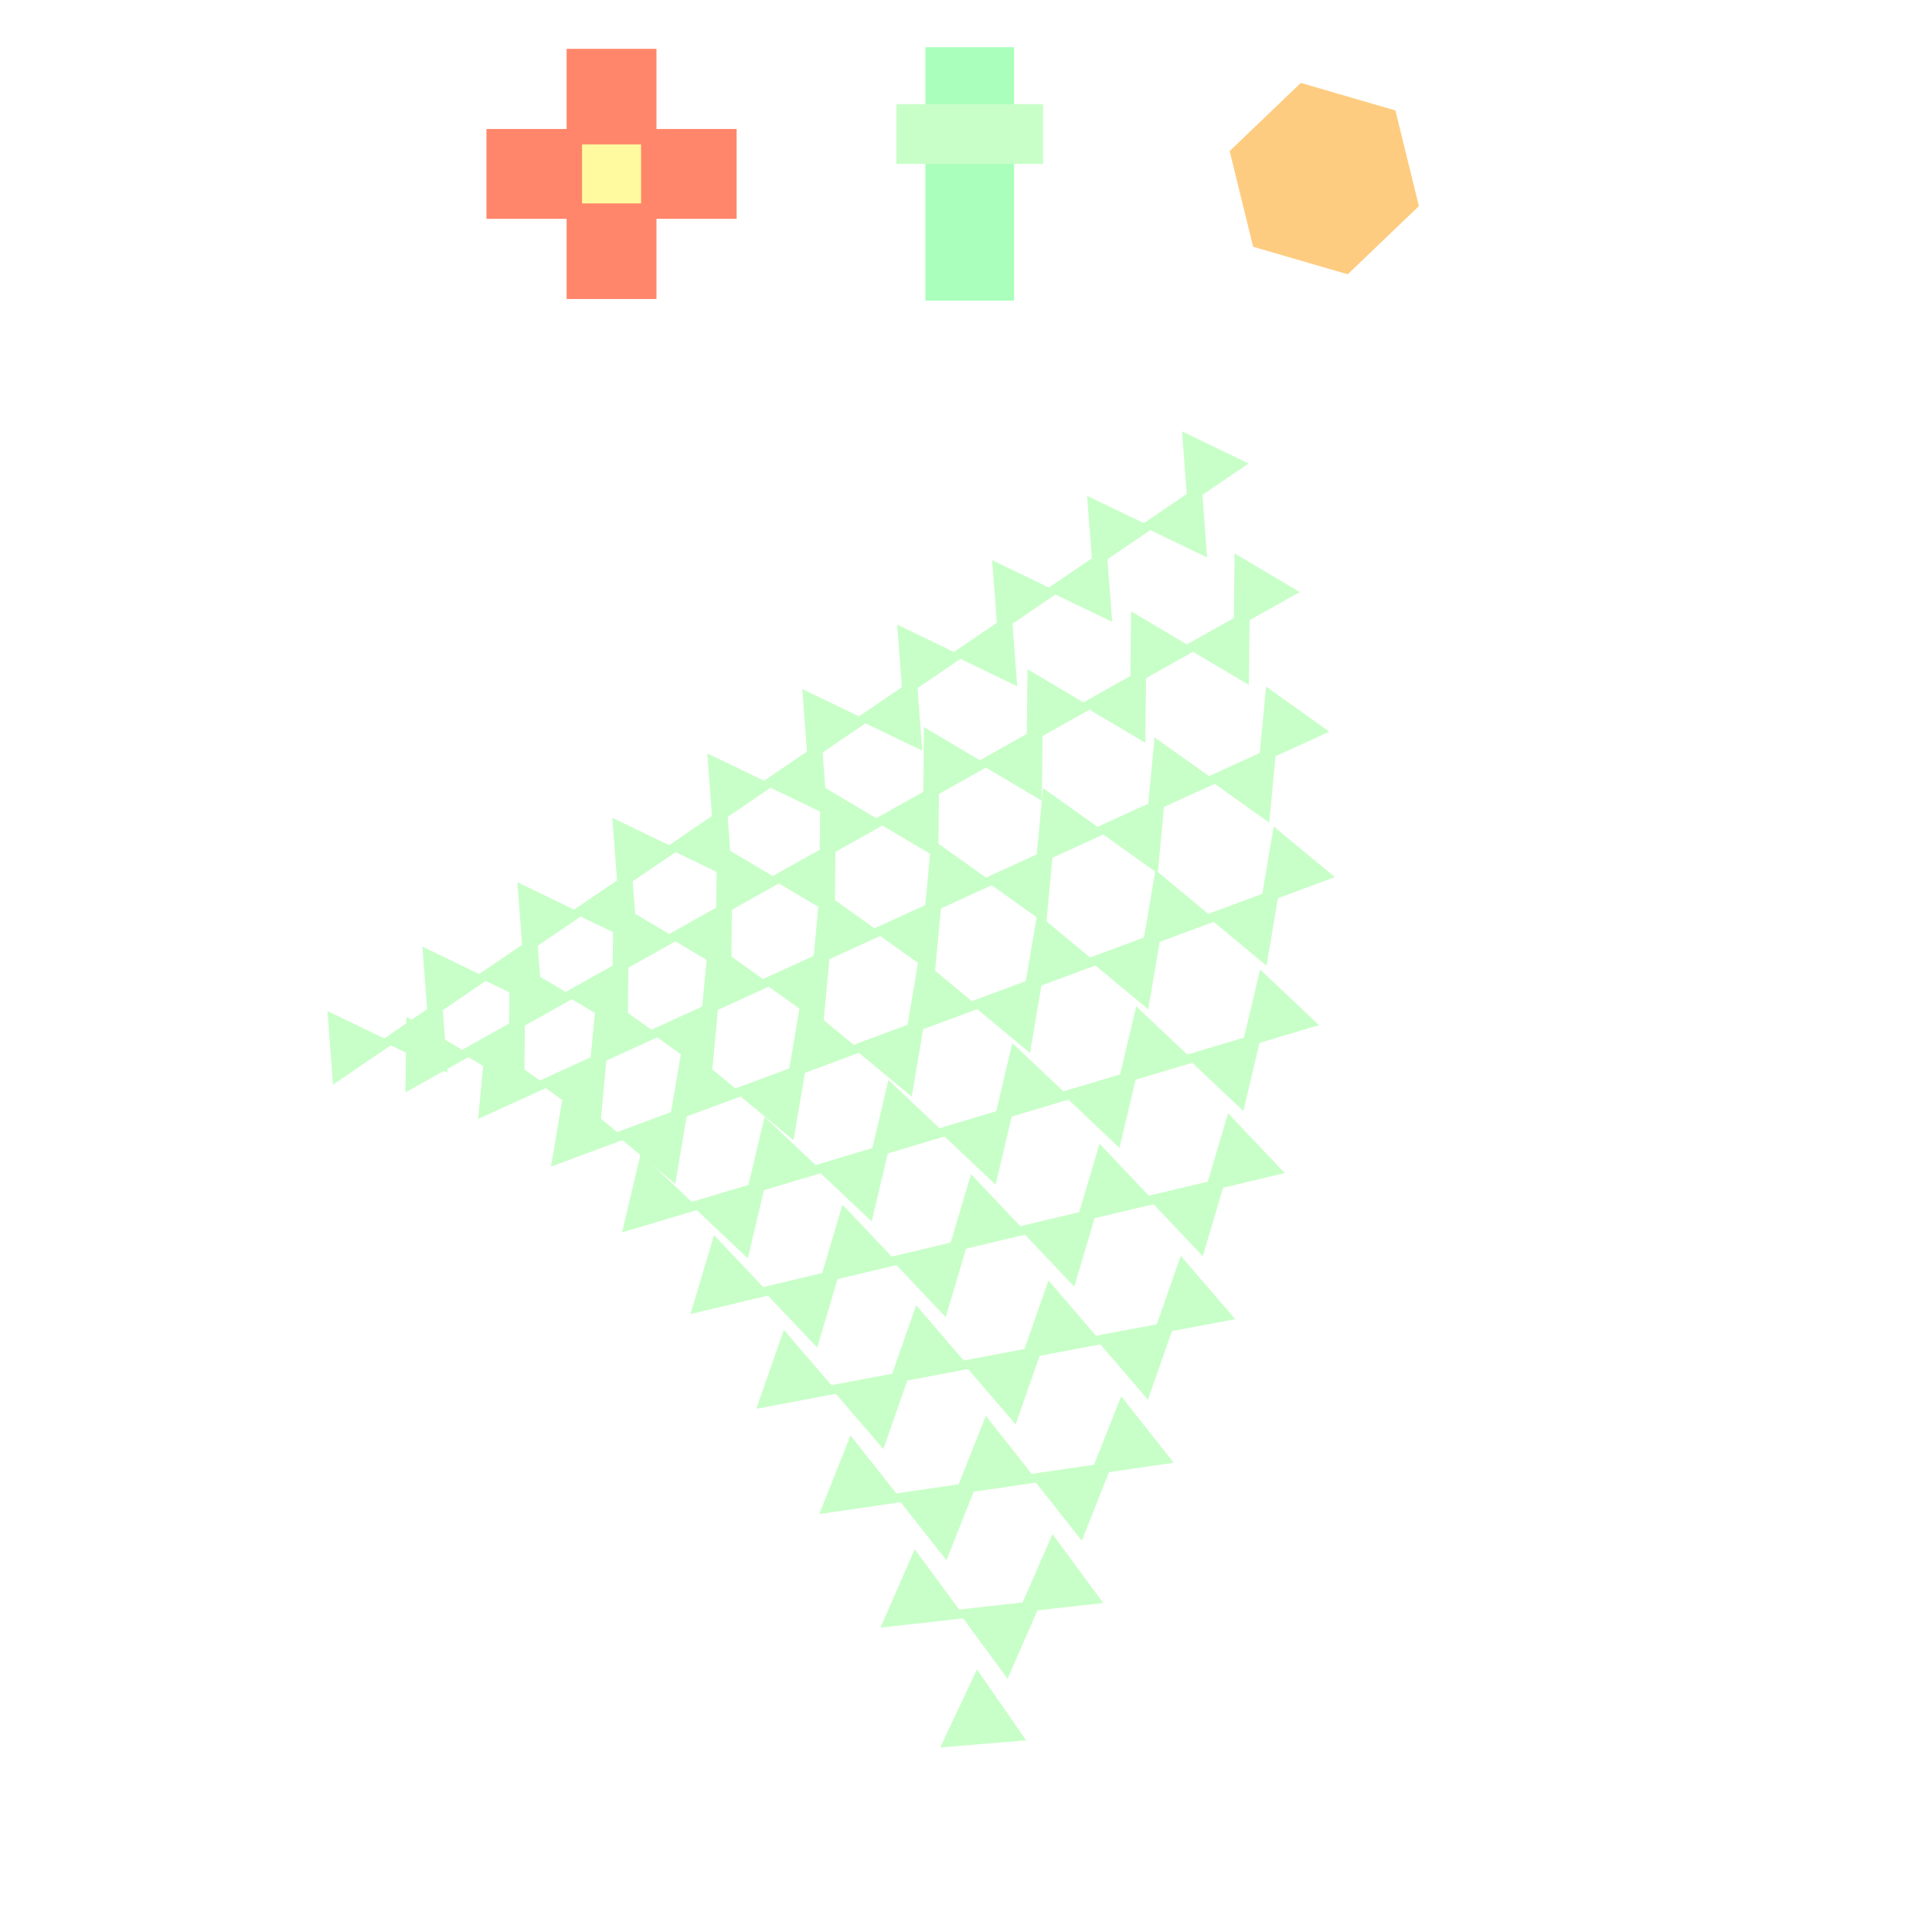 <!DOCTYPE svg>
<svg xmlns="http://www.w3.org/2000/svg" xmlns:xlink="http://www.w3.org/1999/xlink" width="600" height="600">
<rect width="100%" height="100%" fill="#808080" stroke="none"/>
<g transform="translate(300,300)">
<g transform="scale(3,3)">
<path stroke="rgb(0,0,0)" stroke-opacity="1" fill="rgb(255,255,255)" fill-opacity="1" id="Layer_1" d="M107.411 107.089 L105.406 107.092 L103.402 107.095 L101.397 107.098 L99.392 107.101 L97.388 107.104 L95.383 107.107 L93.378 107.11 L91.374 107.113 L89.369 107.116 L87.364 107.119 L85.359 107.122 L83.355 107.125 L81.35 107.128 L79.346 107.131 L77.341 107.134 L75.336 107.137 L73.331 107.14 L71.327 107.143 L69.322 107.146 L67.317 107.149 L65.313 107.152 L63.308 107.155 L61.303 107.158 L59.299 107.161 L57.294 107.164 L55.289 107.167 L53.285 107.17 L51.28 107.173 L49.275 107.176 L47.271 107.179 L45.266 107.182 L43.261 107.185 L41.257 107.188 L39.252 107.191 L37.247 107.194 L35.243 107.197 L33.238 107.2 L31.233 107.203 L29.229 107.206 L27.224 107.209 L25.219 107.212 L23.215 107.215 L21.21 107.218 L19.205 107.221 L17.201 107.224 L15.196 107.227 L13.191 107.23 L11.187 107.233 L9.182 107.236 L7.177 107.239 L5.173 107.242 L3.168 107.245 L1.163 107.248 L-0.841 107.252 L-2.846 107.255 L-4.851 107.258 L-6.855 107.261 L-8.86 107.264 L-10.865 107.267 L-12.87 107.27 L-14.874 107.273 L-16.879 107.276 L-18.884 107.279 L-20.888 107.282 L-22.893 107.285 L-24.898 107.288 L-26.902 107.291 L-28.907 107.294 L-30.912 107.297 L-32.916 107.3 L-34.921 107.303 L-36.926 107.306 L-38.93 107.309 L-40.935 107.312 L-42.94 107.315 L-44.944 107.318 L-46.949 107.321 L-48.954 107.324 L-50.958 107.327 L-52.963 107.33 L-54.968 107.333 L-56.972 107.336 L-58.977 107.339 L-60.982 107.342 L-62.986 107.345 L-64.991 107.348 L-66.996 107.351 L-69 107.354 L-71.005 107.357 L-73.01 107.36 L-75.014 107.363 L-77.019 107.366 L-79.024 107.369 L-81.028 107.372 L-83.033 107.375 L-85.038 107.378 L-87.042 107.381 L-89.047 107.384 L-91.052 107.387 L-93.056 107.39 L-95.061 107.393 L-97.066 107.396 L-99.07 107.399 L-101.075 107.402 L-103.08 107.405 L-105.084 107.408 L-107.089 107.411 L-107.092 105.406 L-107.095 103.402 L-107.098 101.397 L-107.101 99.392 L-107.104 97.388 L-107.107 95.383 L-107.11 93.378 L-107.113 91.374 L-107.116 89.369 L-107.119 87.364 L-107.122 85.359 L-107.125 83.355 L-107.128 81.35 L-107.131 79.346 L-107.134 77.341 L-107.137 75.336 L-107.14 73.331 L-107.143 71.327 L-107.146 69.322 L-107.149 67.317 L-107.152 65.313 L-107.155 63.308 L-107.158 61.303 L-107.161 59.299 L-107.164 57.294 L-107.167 55.289 L-107.17 53.285 L-107.173 51.28 L-107.176 49.275 L-107.179 47.271 L-107.182 45.266 L-107.185 43.261 L-107.188 41.257 L-107.191 39.252 L-107.194 37.247 L-107.197 35.243 L-107.2 33.238 L-107.203 31.233 L-107.206 29.229 L-107.209 27.224 L-107.212 25.219 L-107.215 23.215 L-107.218 21.21 L-107.221 19.205 L-107.224 17.201 L-107.227 15.196 L-107.23 13.191 L-107.233 11.187 L-107.236 9.182 L-107.239 7.177 L-107.242 5.173 L-107.245 3.168 L-107.248 1.163 L-107.251 -0.841 L-107.255 -2.846 L-107.258 -4.851 L-107.261 -6.855 L-107.264 -8.86 L-107.267 -10.865 L-107.27 -12.87 L-107.273 -14.874 L-107.276 -16.879 L-107.279 -18.884 L-107.282 -20.888 L-107.285 -22.893 L-107.288 -24.898 L-107.291 -26.902 L-107.294 -28.907 L-107.297 -30.912 L-107.3 -32.916 L-107.303 -34.921 L-107.306 -36.926 L-107.309 -38.93 L-107.312 -40.935 L-107.315 -42.94 L-107.318 -44.944 L-107.321 -46.949 L-107.324 -48.954 L-107.327 -50.958 L-107.33 -52.963 L-107.333 -54.968 L-107.336 -56.972 L-107.339 -58.977 L-107.342 -60.982 L-107.345 -62.986 L-107.348 -64.991 L-107.351 -66.996 L-107.354 -69 L-107.357 -71.005 L-107.36 -73.01 L-107.363 -75.014 L-107.366 -77.019 L-107.369 -79.024 L-107.372 -81.028 L-107.375 -83.033 L-107.378 -85.038 L-107.381 -87.042 L-107.384 -89.047 L-107.387 -91.052 L-107.39 -93.056 L-107.393 -95.061 L-107.396 -97.066 L-107.399 -99.07 L-107.402 -101.075 L-107.405 -103.08 L-107.408 -105.084 L-107.411 -107.089 L-105.406 -107.092 L-103.402 -107.095 L-101.397 -107.098 L-99.392 -107.101 L-97.388 -107.104 L-95.383 -107.107 L-93.378 -107.11 L-91.374 -107.113 L-89.369 -107.116 L-87.364 -107.119 L-85.359 -107.122 L-83.355 -107.125 L-81.35 -107.128 L-79.346 -107.131 L-77.341 -107.134 L-75.336 -107.137 L-73.331 -107.14 L-71.327 -107.143 L-69.322 -107.146 L-67.317 -107.149 L-65.313 -107.152 L-63.308 -107.155 L-61.303 -107.158 L-59.299 -107.161 L-57.294 -107.164 L-55.289 -107.167 L-53.285 -107.17 L-51.28 -107.173 L-49.275 -107.176 L-47.271 -107.179 L-45.266 -107.182 L-43.261 -107.185 L-41.257 -107.188 L-39.252 -107.191 L-37.247 -107.194 L-35.243 -107.197 L-33.238 -107.2 L-31.233 -107.203 L-29.229 -107.206 L-27.224 -107.209 L-25.219 -107.212 L-23.215 -107.215 L-21.21 -107.218 L-19.205 -107.221 L-17.201 -107.224 L-15.196 -107.227 L-13.191 -107.23 L-11.187 -107.233 L-9.182 -107.236 L-7.177 -107.239 L-5.173 -107.242 L-3.168 -107.245 L-1.163 -107.248 L0.841 -107.252 L2.846 -107.255 L4.851 -107.258 L6.855 -107.261 L8.86 -107.264 L10.865 -107.267 L12.87 -107.27 L14.874 -107.273 L16.879 -107.276 L18.884 -107.279 L20.888 -107.282 L22.893 -107.285 L24.898 -107.288 L26.902 -107.291 L28.907 -107.294 L30.912 -107.297 L32.916 -107.3 L34.921 -107.303 L36.926 -107.306 L38.93 -107.309 L40.935 -107.312 L42.94 -107.315 L44.944 -107.318 L46.949 -107.321 L48.954 -107.324 L50.958 -107.327 L52.963 -107.33 L54.968 -107.333 L56.972 -107.336 L58.977 -107.339 L60.982 -107.342 L62.986 -107.345 L64.991 -107.348 L66.996 -107.351 L69 -107.354 L71.005 -107.357 L73.01 -107.36 L75.014 -107.363 L77.019 -107.366 L79.024 -107.369 L81.028 -107.372 L83.033 -107.375 L85.038 -107.378 L87.042 -107.381 L89.047 -107.384 L91.052 -107.387 L93.056 -107.39 L95.061 -107.393 L97.066 -107.396 L99.07 -107.399 L101.075 -107.402 L103.08 -107.405 L105.084 -107.408 L107.089 -107.411 L107.092 -105.406 L107.095 -103.402 L107.098 -101.397 L107.101 -99.392 L107.104 -97.388 L107.107 -95.383 L107.11 -93.378 L107.113 -91.374 L107.116 -89.369 L107.119 -87.364 L107.122 -85.359 L107.125 -83.355 L107.128 -81.35 L107.131 -79.346 L107.134 -77.341 L107.137 -75.336 L107.14 -73.331 L107.143 -71.327 L107.146 -69.322 L107.149 -67.317 L107.152 -65.313 L107.155 -63.308 L107.158 -61.303 L107.161 -59.299 L107.164 -57.294 L107.167 -55.289 L107.17 -53.285 L107.173 -51.28 L107.176 -49.275 L107.179 -47.271 L107.182 -45.266 L107.185 -43.261 L107.188 -41.257 L107.191 -39.252 L107.194 -37.247 L107.197 -35.243 L107.2 -33.238 L107.203 -31.233 L107.206 -29.229 L107.209 -27.224 L107.212 -25.219 L107.215 -23.215 L107.218 -21.21 L107.221 -19.205 L107.224 -17.201 L107.227 -15.196 L107.23 -13.191 L107.233 -11.187 L107.236 -9.182 L107.239 -7.177 L107.242 -5.173 L107.245 -3.168 L107.248 -1.163 L107.251 0.841 L107.255 2.846 L107.258 4.851 L107.261 6.855 L107.264 8.86 L107.267 10.865 L107.27 12.87 L107.273 14.874 L107.276 16.879 L107.279 18.884 L107.282 20.888 L107.285 22.893 L107.288 24.898 L107.291 26.902 L107.294 28.907 L107.297 30.912 L107.3 32.916 L107.303 34.921 L107.306 36.926 L107.309 38.93 L107.312 40.935 L107.315 42.94 L107.318 44.944 L107.321 46.949 L107.324 48.954 L107.327 50.958 L107.33 52.963 L107.333 54.968 L107.336 56.972 L107.339 58.977 L107.342 60.982 L107.345 62.986 L107.348 64.991 L107.351 66.996 L107.354 69 L107.357 71.005 L107.36 73.01 L107.363 75.014 L107.366 77.019 L107.369 79.024 L107.372 81.028 L107.375 83.033 L107.378 85.038 L107.381 87.042 L107.384 89.047 L107.387 91.052 L107.39 93.056 L107.393 95.061 L107.396 97.066 L107.399 99.07 L107.402 101.075 L107.405 103.08 L107.408 105.084 L107.411 107.089 Z " />
<path stroke="rgb(169,255,187)" stroke-opacity="1" fill="rgb(169,255,187)" fill-opacity="1" id="scalebar" d="M-3.699 -94.609 L-1.656 -94.609 L0.388 -94.609 L2.431 -94.609 L4.475 -94.609 L4.475 -92.669 L4.475 -90.728 L4.475 -88.788 L4.475 -86.847 L4.475 -84.907 L4.475 -82.966 L4.475 -81.026 L4.475 -79.085 L4.475 -77.145 L4.475 -75.204 L4.475 -73.264 L4.475 -71.323 L4.475 -69.383 L2.431 -69.383 L0.388 -69.383 L-1.656 -69.383 L-3.699 -69.383 L-3.699 -71.323 L-3.699 -73.264 L-3.699 -75.204 L-3.699 -77.145 L-3.699 -79.085 L-3.699 -81.026 L-3.699 -82.966 L-3.699 -84.907 L-3.699 -86.847 L-3.699 -88.788 L-3.699 -90.728 L-3.699 -92.669 L-3.699 -94.609 Z " />
<path stroke="rgb(200,255,200)" stroke-opacity="1" fill="rgb(200,255,200)" fill-opacity="1" id="scaleslider" d="M-6.699 -88.718 L-4.674 -88.718 L-2.649 -88.718 L-0.624 -88.718 L1.4 -88.718 L3.425 -88.718 L5.45 -88.718 L7.475 -88.718 L7.475 -86.992 L7.475 -85.265 L7.475 -83.538 L5.45 -83.538 L3.425 -83.538 L1.4 -83.538 L-0.624 -83.538 L-2.649 -83.538 L-4.674 -83.538 L-6.699 -83.538 L-6.699 -85.265 L-6.699 -86.992 L-6.699 -88.718 Z " />
<path stroke="rgb(255,134,106)" stroke-opacity="1" fill="rgb(255,134,106)" fill-opacity="1" id="tranbar" d="M-49.142 -86.146 L-47.068 -86.146 L-44.993 -86.146 L-42.919 -86.146 L-40.844 -86.146 L-40.844 -88.221 L-40.844 -90.296 L-40.844 -92.37 L-40.844 -94.445 L-38.769 -94.445 L-36.693 -94.445 L-34.617 -94.445 L-32.542 -94.445 L-32.542 -92.37 L-32.542 -90.296 L-32.542 -88.221 L-32.542 -86.146 L-30.467 -86.146 L-28.392 -86.146 L-26.318 -86.146 L-24.243 -86.146 L-24.243 -84.072 L-24.243 -81.997 L-24.243 -79.922 L-24.243 -77.848 L-26.318 -77.848 L-28.392 -77.848 L-30.467 -77.848 L-32.542 -77.848 L-32.542 -75.773 L-32.542 -73.698 L-32.542 -71.623 L-32.542 -69.548 L-34.617 -69.548 L-36.693 -69.548 L-38.769 -69.548 L-40.844 -69.548 L-40.844 -71.623 L-40.844 -73.698 L-40.844 -75.773 L-40.844 -77.848 L-42.919 -77.848 L-44.993 -77.848 L-47.068 -77.848 L-49.142 -77.848 L-49.142 -79.922 L-49.142 -81.997 L-49.142 -84.072 L-49.142 -86.146 Z " />
<path stroke="rgb(255,250,159)" stroke-opacity="1" fill="rgb(255,250,159)" fill-opacity="1" id="translider" d="M-39.248 -84.553 L-37.545 -84.553 L-35.841 -84.553 L-34.138 -84.553 L-34.138 -82.85 L-34.138 -81.147 L-34.138 -79.444 L-35.841 -79.444 L-37.545 -79.444 L-39.248 -79.444 L-39.248 -81.147 L-39.248 -82.85 L-39.248 -84.553 Z " />
<path stroke="rgb(254,204,128)" stroke-opacity="1" fill="rgb(254,204,128)" fill-opacity="1" id="rotate" d="M44.038 -88.167 L44.496 -86.298 L44.954 -84.429 L45.413 -82.56 L45.871 -80.691 L46.329 -78.822 L44.939 -77.491 L43.549 -76.159 L42.16 -74.828 L40.77 -73.497 L39.38 -72.166 L37.532 -72.704 L35.684 -73.242 L33.836 -73.779 L31.988 -74.317 L30.14 -74.855 L29.681 -76.725 L29.223 -78.594 L28.765 -80.463 L28.307 -82.332 L27.849 -84.201 L29.238 -85.532 L30.628 -86.864 L32.018 -88.195 L33.408 -89.526 L34.797 -90.857 L36.646 -90.319 L38.494 -89.781 L40.342 -89.243 L42.19 -88.705 L44.038 -88.167 Z " />
<path stroke="rgb(200,255,200)" stroke-opacity="1" fill="rgb(200,255,200)" fill-opacity="1" id="tri_0" d="M22.926 -54.517 L23.991 -54.003 L25.057 -53.489 L26.122 -52.975 L27.188 -52.461 L28.254 -51.947 L27.277 -51.281 L26.3 -50.616 L25.323 -49.951 L24.347 -49.286 L23.37 -48.62 L23.281 -49.8 L23.192 -50.979 L23.103 -52.159 L23.014 -53.338 L22.926 -54.517 Z " />
<path stroke="rgb(200,255,200)" stroke-opacity="1" fill="rgb(200,255,200)" fill-opacity="1" id="tri_0_18_" d="M13.098 -47.85 L14.163 -47.337 L15.229 -46.823 L16.294 -46.31 L17.36 -45.796 L18.426 -45.282 L17.449 -44.617 L16.472 -43.952 L15.495 -43.286 L14.518 -42.621 L13.541 -41.955 L13.453 -43.134 L13.364 -44.313 L13.275 -45.492 L13.186 -46.671 L13.098 -47.85 Z " />
<path stroke="rgb(200,255,200)" stroke-opacity="1" fill="rgb(200,255,200)" fill-opacity="1" id="tri_1_16_" d="M28.291 -41.844 L29.342 -41.22 L30.394 -40.596 L31.445 -39.971 L32.496 -39.347 L33.548 -38.723 L32.483 -38.125 L31.418 -37.527 L30.352 -36.929 L29.287 -36.331 L28.222 -35.733 L28.236 -36.956 L28.25 -38.178 L28.263 -39.4 L28.277 -40.622 L28.291 -41.844 Z " />
<path stroke="rgb(200,255,200)" stroke-opacity="1" fill="rgb(200,255,200)" fill-opacity="1" id="tri_0_17_" d="M24.398 -43.118 L23.332 -43.632 L22.267 -44.146 L21.201 -44.66 L20.135 -45.173 L19.07 -45.687 L20.047 -46.353 L21.023 -47.018 L22 -47.684 L22.977 -48.349 L23.954 -49.015 L24.043 -47.835 L24.132 -46.656 L24.221 -45.477 L24.309 -44.297 L24.398 -43.118 Z " />
<path stroke="rgb(200,255,200)" stroke-opacity="1" fill="rgb(200,255,200)" fill-opacity="1" id="tri_0_16_" d="M3.269 -41.184 L4.335 -40.669 L5.401 -40.156 L6.467 -39.642 L7.533 -39.127 L8.599 -38.613 L7.621 -37.948 L6.644 -37.283 L5.667 -36.617 L4.689 -35.952 L3.712 -35.287 L3.623 -36.466 L3.535 -37.645 L3.446 -38.825 L3.357 -40.004 L3.269 -41.184 Z " />
<path stroke="rgb(200,255,200)" stroke-opacity="1" fill="rgb(200,255,200)" fill-opacity="1" id="tri_1_15_" d="M17.573 -35.846 L18.625 -35.223 L19.677 -34.599 L20.729 -33.975 L21.781 -33.351 L22.832 -32.727 L21.767 -32.129 L20.701 -31.531 L19.636 -30.933 L18.57 -30.335 L17.505 -29.737 L17.518 -30.959 L17.532 -32.181 L17.546 -33.403 L17.559 -34.624 L17.573 -35.846 Z " />
<path stroke="rgb(200,255,200)" stroke-opacity="1" fill="rgb(200,255,200)" fill-opacity="1" id="tri_0_15_" d="M14.571 -36.451 L13.505 -36.965 L12.439 -37.478 L11.373 -37.992 L10.307 -38.506 L9.241 -39.02 L10.218 -39.685 L11.195 -40.35 L12.173 -41.016 L13.15 -41.681 L14.127 -42.346 L14.216 -41.167 L14.305 -39.988 L14.393 -38.809 L14.482 -37.63 L14.571 -36.451 Z " />
<path stroke="rgb(200,255,200)" stroke-opacity="1" fill="rgb(200,255,200)" fill-opacity="1" id="tri_2_14_" d="M31.479 -28.013 L32.507 -27.281 L33.536 -26.549 L34.565 -25.816 L35.593 -25.084 L36.622 -24.352 L35.474 -23.828 L34.326 -23.305 L33.178 -22.781 L32.031 -22.257 L30.883 -21.734 L31.002 -22.989 L31.121 -24.245 L31.24 -25.501 L31.359 -26.757 L31.479 -28.013 Z " />
<path stroke="rgb(200,255,200)" stroke-opacity="1" fill="rgb(200,255,200)" fill-opacity="1" id="tri_1_14_" d="M28.792 -29.971 L27.74 -30.595 L26.688 -31.219 L25.636 -31.843 L24.585 -32.467 L23.533 -33.091 L24.598 -33.689 L25.664 -34.287 L26.729 -34.885 L27.795 -35.483 L28.861 -36.081 L28.847 -34.859 L28.833 -33.637 L28.819 -32.415 L28.806 -31.193 L28.792 -29.971 Z " />
<path stroke="rgb(200,255,200)" stroke-opacity="1" fill="rgb(200,255,200)" fill-opacity="1" id="tri_0_14_" d="M-6.563 -34.515 L-5.497 -34.001 L-4.431 -33.487 L-3.365 -32.974 L-2.299 -32.46 L-1.233 -31.946 L-2.21 -31.281 L-3.187 -30.616 L-4.164 -29.95 L-5.142 -29.285 L-6.119 -28.62 L-6.208 -29.799 L-6.297 -30.978 L-6.386 -32.157 L-6.474 -33.336 L-6.563 -34.515 Z " />
<path stroke="rgb(200,255,200)" stroke-opacity="1" fill="rgb(200,255,200)" fill-opacity="1" id="tri_1_13_" d="M6.856 -29.853 L7.907 -29.229 L8.959 -28.604 L10.011 -27.98 L11.062 -27.355 L12.114 -26.731 L11.049 -26.133 L9.983 -25.535 L8.918 -24.937 L7.853 -24.339 L6.788 -23.741 L6.801 -24.963 L6.815 -26.186 L6.829 -27.408 L6.842 -28.631 L6.856 -29.853 Z " />
<path stroke="rgb(200,255,200)" stroke-opacity="1" fill="rgb(200,255,200)" fill-opacity="1" id="tri_0_13_" d="M4.74 -29.782 L3.674 -30.296 L2.608 -30.81 L1.542 -31.325 L0.476 -31.839 L-0.59 -32.353 L0.388 -33.018 L1.365 -33.683 L2.342 -34.348 L3.319 -35.014 L4.297 -35.679 L4.385 -34.499 L4.474 -33.32 L4.563 -32.141 L4.651 -30.961 L4.74 -29.782 Z " />
<path stroke="rgb(200,255,200)" stroke-opacity="1" fill="rgb(200,255,200)" fill-opacity="1" id="tri_2_13_" d="M19.936 -22.761 L20.964 -22.029 L21.992 -21.297 L23.021 -20.565 L24.049 -19.832 L25.077 -19.1 L23.93 -18.576 L22.782 -18.053 L21.635 -17.529 L20.487 -17.005 L19.34 -16.482 L19.459 -17.738 L19.578 -18.994 L19.697 -20.25 L19.817 -21.505 L19.936 -22.761 Z " />
<path stroke="rgb(200,255,200)" stroke-opacity="1" fill="rgb(200,255,200)" fill-opacity="1" id="tri_1_12_" d="M18.075 -23.974 L17.023 -24.598 L15.972 -25.222 L14.921 -25.846 L13.869 -26.47 L12.818 -27.094 L13.883 -27.692 L14.948 -28.29 L16.013 -28.888 L17.078 -29.486 L18.143 -30.084 L18.13 -28.862 L18.116 -27.64 L18.102 -26.418 L18.089 -25.196 L18.075 -23.974 Z " />
<path stroke="rgb(200,255,200)" stroke-opacity="1" fill="rgb(200,255,200)" fill-opacity="1" id="tri_3_12_" d="M32.198 -13.513 L33.198 -12.685 L34.198 -11.856 L35.199 -11.028 L36.199 -10.199 L37.199 -9.371 L35.983 -8.919 L34.767 -8.467 L33.55 -8.016 L32.334 -7.564 L31.118 -7.113 L31.334 -8.393 L31.55 -9.673 L31.766 -10.953 L31.982 -12.233 L32.198 -13.513 Z " />
<path stroke="rgb(200,255,200)" stroke-opacity="1" fill="rgb(200,255,200)" fill-opacity="1" id="tri_2_12_" d="M30.974 -15.753 L29.945 -16.485 L28.917 -17.217 L27.889 -17.95 L26.86 -18.682 L25.832 -19.414 L26.979 -19.938 L28.127 -20.461 L29.274 -20.985 L30.422 -21.509 L31.569 -22.032 L31.45 -20.776 L31.331 -19.52 L31.212 -18.265 L31.093 -17.009 L30.974 -15.753 Z " />
<path stroke="rgb(200,255,200)" stroke-opacity="1" fill="rgb(200,255,200)" fill-opacity="1" id="tri_0_12_" d="M-16.389 -27.849 L-15.324 -27.335 L-14.259 -26.821 L-13.193 -26.307 L-12.128 -25.793 L-11.062 -25.279 L-12.04 -24.614 L-13.017 -23.949 L-13.993 -23.284 L-14.97 -22.618 L-15.947 -21.953 L-16.036 -23.132 L-16.124 -24.311 L-16.213 -25.49 L-16.301 -26.669 L-16.389 -27.849 Z " />
<path stroke="rgb(200,255,200)" stroke-opacity="1" fill="rgb(200,255,200)" fill-opacity="1" id="tri_1_11_" d="M-3.862 -23.857 L-2.811 -23.233 L-1.759 -22.609 L-0.707 -21.985 L0.344 -21.361 L1.396 -20.737 L0.33 -20.139 L-0.735 -19.541 L-1.8 -18.943 L-2.866 -18.345 L-3.931 -17.747 L-3.917 -18.969 L-3.903 -20.191 L-3.89 -21.413 L-3.876 -22.635 L-3.862 -23.857 Z " />
<path stroke="rgb(200,255,200)" stroke-opacity="1" fill="rgb(200,255,200)" fill-opacity="1" id="tri_0_11_" d="M-5.09 -23.116 L-6.156 -23.629 L-7.222 -24.143 L-8.288 -24.657 L-9.354 -25.17 L-10.419 -25.684 L-9.443 -26.349 L-8.466 -27.015 L-7.489 -27.68 L-6.512 -28.346 L-5.535 -29.011 L-5.446 -27.832 L-5.357 -26.653 L-5.268 -25.474 L-5.179 -24.295 L-5.09 -23.116 Z " />
<path stroke="rgb(200,255,200)" stroke-opacity="1" fill="rgb(200,255,200)" fill-opacity="1" id="tri_2_11_" d="M8.39 -17.512 L9.419 -16.78 L10.447 -16.047 L11.476 -15.315 L12.504 -14.582 L13.533 -13.849 L12.385 -13.326 L11.238 -12.802 L10.091 -12.279 L8.943 -11.755 L7.796 -11.232 L7.915 -12.488 L8.034 -13.744 L8.152 -15 L8.271 -16.256 L8.39 -17.512 Z " />
<path stroke="rgb(200,255,200)" stroke-opacity="1" fill="rgb(200,255,200)" fill-opacity="1" id="tri_1_10_" d="M7.357 -17.979 L6.305 -18.603 L5.254 -19.227 L4.202 -19.852 L3.15 -20.476 L2.098 -21.1 L3.164 -21.698 L4.229 -22.296 L5.294 -22.895 L6.36 -23.493 L7.425 -24.091 L7.411 -22.868 L7.398 -21.646 L7.384 -20.423 L7.371 -19.201 L7.357 -17.979 Z " />
<path stroke="rgb(200,255,200)" stroke-opacity="1" fill="rgb(200,255,200)" fill-opacity="1" id="tri_3_11_" d="M19.959 -8.995 L20.958 -8.167 L21.958 -7.338 L22.958 -6.509 L23.958 -5.68 L24.958 -4.852 L23.742 -4.4 L22.525 -3.949 L21.309 -3.498 L20.092 -3.046 L18.876 -2.595 L19.092 -3.875 L19.309 -5.155 L19.525 -6.435 L19.742 -7.715 L19.959 -8.995 Z " />
<path stroke="rgb(200,255,200)" stroke-opacity="1" fill="rgb(200,255,200)" fill-opacity="1" id="tri_2_10_" d="M19.43 -10.502 L18.402 -11.235 L17.374 -11.967 L16.345 -12.7 L15.317 -13.432 L14.289 -14.165 L15.437 -14.688 L16.584 -15.211 L17.731 -15.735 L18.879 -16.258 L20.026 -16.782 L19.907 -15.526 L19.788 -14.27 L19.668 -13.014 L19.549 -11.758 L19.43 -10.502 Z " />
<path stroke="rgb(200,255,200)" stroke-opacity="1" fill="rgb(200,255,200)" fill-opacity="1" id="tri_4_10_" d="M30.733 1.32 L31.701 2.234 L32.669 3.148 L33.637 4.063 L34.605 4.977 L35.574 5.891 L34.299 6.272 L33.025 6.652 L31.75 7.033 L30.475 7.413 L29.201 7.794 L29.507 6.499 L29.813 5.204 L30.12 3.91 L30.426 2.615 L30.733 1.32 Z " />
<path stroke="rgb(200,255,200)" stroke-opacity="1" fill="rgb(200,255,200)" fill-opacity="1" id="tri_3_10_" d="M30.761 -0.971 L29.761 -1.8 L28.761 -2.629 L27.76 -3.458 L26.76 -4.287 L25.759 -5.115 L26.976 -5.567 L28.192 -6.018 L29.409 -6.469 L30.625 -6.921 L31.841 -7.372 L31.625 -6.092 L31.409 -4.812 L31.193 -3.532 L30.977 -2.252 L30.761 -0.971 Z " />
<path stroke="rgb(200,255,200)" stroke-opacity="1" fill="rgb(200,255,200)" fill-opacity="1" id="tri_0_10_" d="M-26.22 -21.182 L-25.153 -20.668 L-24.087 -20.154 L-23.021 -19.64 L-21.955 -19.126 L-20.889 -18.612 L-21.867 -17.947 L-22.844 -17.281 L-23.822 -16.616 L-24.799 -15.951 L-25.777 -15.285 L-25.866 -16.465 L-25.954 -17.644 L-26.043 -18.823 L-26.131 -20.002 L-26.22 -21.182 Z " />
<path stroke="rgb(200,255,200)" stroke-opacity="1" fill="rgb(200,255,200)" fill-opacity="1" id="tri_1_9_" d="M-14.579 -17.86 L-13.527 -17.236 L-12.475 -16.613 L-11.424 -15.989 L-10.372 -15.365 L-9.32 -14.741 L-10.386 -14.143 L-11.451 -13.545 L-12.516 -12.947 L-13.581 -12.349 L-14.647 -11.751 L-14.633 -12.973 L-14.62 -14.195 L-14.606 -15.417 L-14.592 -16.639 L-14.579 -17.86 Z " />
<path stroke="rgb(200,255,200)" stroke-opacity="1" fill="rgb(200,255,200)" fill-opacity="1" id="tri_0_9_" d="M-14.918 -16.448 L-15.984 -16.962 L-17.05 -17.476 L-18.116 -17.99 L-19.182 -18.504 L-20.248 -19.017 L-19.271 -19.683 L-18.293 -20.348 L-17.316 -21.014 L-16.338 -21.679 L-15.36 -22.344 L-15.272 -21.165 L-15.184 -19.986 L-15.095 -18.807 L-15.007 -17.628 L-14.918 -16.448 Z " />
<path stroke="rgb(200,255,200)" stroke-opacity="1" fill="rgb(200,255,200)" fill-opacity="1" id="tri_2_9_" d="M-3.154 -12.261 L-2.125 -11.528 L-1.097 -10.796 L-0.068 -10.064 L0.96 -9.331 L1.988 -8.599 L0.841 -8.075 L-0.306 -7.551 L-1.454 -7.027 L-2.601 -6.503 L-3.748 -5.979 L-3.629 -7.236 L-3.51 -8.492 L-3.392 -9.748 L-3.273 -11.004 L-3.154 -12.261 Z " />
<path stroke="rgb(200,255,200)" stroke-opacity="1" fill="rgb(200,255,200)" fill-opacity="1" id="tri_1_8_" d="M-3.361 -11.984 L-4.412 -12.608 L-5.464 -13.232 L-6.515 -13.856 L-7.567 -14.48 L-8.619 -15.104 L-7.553 -15.702 L-6.488 -16.3 L-5.423 -16.898 L-4.357 -17.496 L-3.292 -18.094 L-3.306 -16.872 L-3.319 -15.65 L-3.333 -14.428 L-3.347 -13.206 L-3.361 -11.984 Z " />
<path stroke="rgb(200,255,200)" stroke-opacity="1" fill="rgb(200,255,200)" fill-opacity="1" id="tri_3_9_" d="M7.718 -4.476 L8.718 -3.648 L9.719 -2.82 L10.719 -1.991 L11.719 -1.163 L12.719 -0.335 L11.503 0.117 L10.286 0.568 L9.07 1.019 L7.853 1.471 L6.637 1.922 L6.853 0.642 L7.069 -0.637 L7.286 -1.917 L7.502 -3.197 L7.718 -4.476 Z " />
<path stroke="rgb(200,255,200)" stroke-opacity="1" fill="rgb(200,255,200)" fill-opacity="1" id="tri_2_8_" d="M7.887 -5.252 L6.858 -5.984 L5.83 -6.717 L4.801 -7.449 L3.773 -8.181 L2.744 -8.913 L3.892 -9.437 L5.039 -9.961 L6.186 -10.485 L7.334 -11.009 L8.481 -11.533 L8.362 -10.277 L8.243 -9.021 L8.124 -7.764 L8.005 -6.508 L7.887 -5.252 Z " />
<path stroke="rgb(200,255,200)" stroke-opacity="1" fill="rgb(200,255,200)" fill-opacity="1" id="tri_4_9_" d="M17.908 5.132 L18.876 6.046 L19.844 6.96 L20.812 7.874 L21.78 8.788 L22.747 9.702 L21.473 10.083 L20.199 10.464 L18.925 10.845 L17.65 11.226 L16.376 11.607 L16.683 10.312 L16.989 9.017 L17.296 7.722 L17.602 6.427 L17.908 5.132 Z " />
<path stroke="rgb(200,255,200)" stroke-opacity="1" fill="rgb(200,255,200)" fill-opacity="1" id="tri_3_8_" d="M18.519 3.546 L17.519 2.717 L16.519 1.889 L15.519 1.06 L14.519 0.231 L13.519 -0.598 L14.735 -1.049 L15.952 -1.5 L17.168 -1.952 L18.385 -2.403 L19.601 -2.854 L19.385 -1.574 L19.168 -0.294 L18.952 0.986 L18.735 2.266 L18.519 3.546 Z " />
<path stroke="rgb(200,255,200)" stroke-opacity="1" fill="rgb(200,255,200)" fill-opacity="1" id="tri_5_8_" d="M27.363 16.21 L28.298 17.198 L29.233 18.185 L30.168 19.173 L31.102 20.161 L32.038 21.149 L30.716 21.464 L29.394 21.779 L28.072 22.094 L26.751 22.41 L25.429 22.725 L25.816 21.422 L26.203 20.119 L26.589 18.816 L26.976 17.513 L27.363 16.21 Z " />
<path stroke="rgb(200,255,200)" stroke-opacity="1" fill="rgb(200,255,200)" fill-opacity="1" id="tri_4_8_" d="M28.427 14.056 L27.459 13.142 L26.491 12.228 L25.523 11.314 L24.555 10.4 L23.587 9.486 L24.862 9.105 L26.136 8.725 L27.41 8.344 L28.684 7.963 L29.959 7.582 L29.652 8.877 L29.346 10.171 L29.04 11.466 L28.733 12.761 L28.427 14.056 Z " />
<path stroke="rgb(200,255,200)" stroke-opacity="1" fill="rgb(200,255,200)" fill-opacity="1" id="tri_0_8_" d="M-36.051 -14.515 L-34.985 -14.001 L-33.919 -13.487 L-32.853 -12.973 L-31.787 -12.459 L-30.721 -11.945 L-31.698 -11.279 L-32.675 -10.614 L-33.652 -9.949 L-34.629 -9.284 L-35.606 -8.618 L-35.695 -9.798 L-35.784 -10.977 L-35.873 -12.156 L-35.962 -13.336 L-36.051 -14.515 Z " />
<path stroke="rgb(200,255,200)" stroke-opacity="1" fill="rgb(200,255,200)" fill-opacity="1" id="tri_1_7_" d="M-25.296 -11.867 L-24.244 -11.242 L-23.193 -10.618 L-22.141 -9.994 L-21.09 -9.37 L-20.039 -8.745 L-21.104 -8.148 L-22.169 -7.55 L-23.234 -6.953 L-24.299 -6.355 L-25.365 -5.757 L-25.351 -6.979 L-25.337 -8.201 L-25.323 -9.423 L-25.309 -10.645 L-25.296 -11.867 Z " />
<path stroke="rgb(200,255,200)" stroke-opacity="1" fill="rgb(200,255,200)" fill-opacity="1" id="tri_0_7_" d="M-24.748 -9.78 L-25.814 -10.294 L-26.88 -10.809 L-27.945 -11.322 L-29.011 -11.837 L-30.077 -12.351 L-29.099 -13.016 L-28.122 -13.681 L-27.145 -14.346 L-26.168 -15.012 L-25.191 -15.677 L-25.102 -14.498 L-25.014 -13.318 L-24.925 -12.139 L-24.837 -10.96 L-24.748 -9.78 Z " />
<path stroke="rgb(200,255,200)" stroke-opacity="1" fill="rgb(200,255,200)" fill-opacity="1" id="tri_2_7_" d="M-14.699 -7.011 L-13.67 -6.278 L-12.642 -5.545 L-11.614 -4.813 L-10.585 -4.08 L-9.557 -3.347 L-10.704 -2.824 L-11.852 -2.3 L-12.999 -1.776 L-14.146 -1.253 L-15.294 -0.729 L-15.175 -1.985 L-15.056 -3.242 L-14.937 -4.498 L-14.818 -5.754 L-14.699 -7.011 Z " />
<path stroke="rgb(200,255,200)" stroke-opacity="1" fill="rgb(200,255,200)" fill-opacity="1" id="tri_1_6_" d="M-14.078 -5.988 L-15.129 -6.613 L-16.181 -7.237 L-17.233 -7.861 L-18.284 -8.486 L-19.336 -9.11 L-18.271 -9.708 L-17.205 -10.305 L-16.14 -10.903 L-15.075 -11.501 L-14.01 -12.098 L-14.023 -10.876 L-14.037 -9.654 L-14.051 -8.432 L-14.064 -7.21 L-14.078 -5.988 Z " />
<path stroke="rgb(200,255,200)" stroke-opacity="1" fill="rgb(200,255,200)" fill-opacity="1" id="tri_3_7_" d="M-4.523 0.042 L-3.522 0.871 L-2.522 1.7 L-1.522 2.529 L-0.521 3.357 L0.479 4.186 L-0.738 4.637 L-1.954 5.088 L-3.171 5.539 L-4.388 5.99 L-5.604 6.441 L-5.388 5.162 L-5.172 3.882 L-4.955 2.602 L-4.739 1.322 L-4.523 0.042 Z " />
<path stroke="rgb(200,255,200)" stroke-opacity="1" fill="rgb(200,255,200)" fill-opacity="1" id="tri_2_6_" d="M-3.657 0 L-4.686 -0.732 L-5.714 -1.465 L-6.743 -2.197 L-7.771 -2.93 L-8.8 -3.662 L-7.652 -4.186 L-6.505 -4.71 L-5.357 -5.233 L-4.21 -5.757 L-3.063 -6.281 L-3.182 -5.025 L-3.3 -3.768 L-3.419 -2.512 L-3.538 -1.256 L-3.657 0 Z " />
<path stroke="rgb(200,255,200)" stroke-opacity="1" fill="rgb(200,255,200)" fill-opacity="1" id="tri_4_7_" d="M5.083 8.943 L6.051 9.857 L7.019 10.771 L7.987 11.685 L8.955 12.6 L9.923 13.514 L8.649 13.895 L7.375 14.276 L6.1 14.656 L4.826 15.037 L3.552 15.418 L3.858 14.123 L4.164 12.828 L4.47 11.533 L4.776 10.238 L5.083 8.943 Z " />
<path stroke="rgb(200,255,200)" stroke-opacity="1" fill="rgb(200,255,200)" fill-opacity="1" id="tri_3_6_" d="M6.279 8.064 L5.279 7.235 L4.279 6.407 L3.278 5.578 L2.278 4.749 L1.278 3.921 L2.494 3.47 L3.711 3.019 L4.928 2.568 L6.144 2.117 L7.361 1.666 L7.145 2.945 L6.928 4.225 L6.712 5.505 L6.496 6.784 L6.279 8.064 Z " />
<path stroke="rgb(200,255,200)" stroke-opacity="1" fill="rgb(200,255,200)" fill-opacity="1" id="tri_5_7_" d="M14.059 19.364 L14.994 20.352 L15.928 21.34 L16.863 22.328 L17.798 23.317 L18.733 24.305 L17.411 24.62 L16.089 24.935 L14.767 25.25 L13.444 25.565 L12.122 25.88 L12.509 24.577 L12.897 23.273 L13.284 21.971 L13.671 20.668 L14.059 19.364 Z " />
<path stroke="rgb(200,255,200)" stroke-opacity="1" fill="rgb(200,255,200)" fill-opacity="1" id="tri_4_6_" d="M15.603 17.868 L14.635 16.954 L13.667 16.04 L12.699 15.125 L11.731 14.211 L10.764 13.297 L12.038 12.916 L13.312 12.535 L14.586 12.154 L15.861 11.773 L17.135 11.392 L16.828 12.687 L16.522 13.982 L16.216 15.278 L15.909 16.573 L15.603 17.868 Z " />
<path stroke="rgb(200,255,200)" stroke-opacity="1" fill="rgb(200,255,200)" fill-opacity="1" id="tri_6_6_" d="M22.415 30.977 L23.318 32.028 L24.221 33.079 L25.125 34.13 L26.028 35.181 L26.932 36.232 L25.572 36.489 L24.211 36.745 L22.851 37.001 L21.49 37.258 L20.13 37.514 L20.587 36.207 L21.044 34.899 L21.501 33.592 L21.958 32.284 L22.415 30.977 Z " />
<path stroke="rgb(200,255,200)" stroke-opacity="1" fill="rgb(200,255,200)" fill-opacity="1" id="tri_5_6_" d="M24.279 29.07 L23.343 28.082 L22.408 27.094 L21.473 26.106 L20.537 25.118 L19.602 24.13 L20.924 23.815 L22.246 23.5 L23.568 23.185 L24.89 22.87 L26.213 22.555 L25.826 23.858 L25.439 25.161 L25.052 26.464 L24.666 27.767 L24.279 29.07 Z " />
<path stroke="rgb(200,255,200)" stroke-opacity="1" fill="rgb(200,255,200)" fill-opacity="1" id="tri_0_6_" d="M-45.88 -7.846 L-44.814 -7.332 L-43.748 -6.819 L-42.682 -6.305 L-41.617 -5.791 L-40.551 -5.277 L-41.528 -4.612 L-42.505 -3.946 L-43.482 -3.28 L-44.459 -2.614 L-45.437 -1.949 L-45.525 -3.128 L-45.614 -4.308 L-45.703 -5.487 L-45.792 -6.667 L-45.88 -7.846 Z " />
<path stroke="rgb(200,255,200)" stroke-opacity="1" fill="rgb(200,255,200)" fill-opacity="1" id="tri_1_5_" d="M-36.014 -5.87 L-34.962 -5.246 L-33.91 -4.622 L-32.858 -3.998 L-31.806 -3.375 L-30.754 -2.751 L-31.82 -2.153 L-32.885 -1.555 L-33.951 -0.957 L-35.017 -0.36 L-36.082 0.238 L-36.068 -0.984 L-36.055 -2.205 L-36.041 -3.427 L-36.027 -4.648 L-36.014 -5.87 Z " />
<path stroke="rgb(200,255,200)" stroke-opacity="1" fill="rgb(200,255,200)" fill-opacity="1" id="tri_0_5_" d="M-34.577 -3.114 L-35.643 -3.627 L-36.709 -4.141 L-37.776 -4.655 L-38.842 -5.168 L-39.908 -5.682 L-38.93 -6.348 L-37.953 -7.013 L-36.976 -7.679 L-35.999 -8.345 L-35.022 -9.011 L-34.933 -7.831 L-34.844 -6.652 L-34.755 -5.473 L-34.666 -4.293 L-34.577 -3.114 Z " />
<path stroke="rgb(200,255,200)" stroke-opacity="1" fill="rgb(200,255,200)" fill-opacity="1" id="tri_2_5_" d="M-26.244 -1.76 L-25.216 -1.028 L-24.187 -0.296 L-23.159 0.437 L-22.13 1.169 L-21.102 1.902 L-22.249 2.426 L-23.396 2.95 L-24.543 3.474 L-25.69 3.998 L-26.837 4.521 L-26.718 3.265 L-26.6 2.009 L-26.481 0.752 L-26.363 -0.504 L-26.244 -1.76 Z " />
<path stroke="rgb(200,255,200)" stroke-opacity="1" fill="rgb(200,255,200)" fill-opacity="1" id="tri_1_4_" d="M-24.796 0.005 L-25.848 -0.619 L-26.9 -1.243 L-27.951 -1.867 L-29.003 -2.491 L-30.055 -3.116 L-28.989 -3.713 L-27.924 -4.311 L-26.858 -4.909 L-25.793 -5.506 L-24.727 -6.104 L-24.741 -4.882 L-24.755 -3.661 L-24.768 -2.439 L-24.782 -1.217 L-24.796 0.005 Z " />
<path stroke="rgb(200,255,200)" stroke-opacity="1" fill="rgb(200,255,200)" fill-opacity="1" id="tri_3_5_" d="M-16.761 4.561 L-15.761 5.389 L-14.761 6.218 L-13.761 7.046 L-12.761 7.875 L-11.762 8.703 L-12.978 9.155 L-14.195 9.606 L-15.412 10.058 L-16.628 10.509 L-17.845 10.961 L-17.628 9.681 L-17.411 8.401 L-17.194 7.121 L-16.977 5.841 L-16.761 4.561 Z " />
<path stroke="rgb(200,255,200)" stroke-opacity="1" fill="rgb(200,255,200)" fill-opacity="1" id="tri_2_4_" d="M-15.203 5.25 L-16.231 4.517 L-17.259 3.785 L-18.287 3.053 L-19.315 2.32 L-20.343 1.588 L-19.196 1.064 L-18.049 0.54 L-16.902 0.016 L-15.755 -0.508 L-14.608 -1.032 L-14.727 0.224 L-14.846 1.481 L-14.965 2.737 L-15.084 3.994 L-15.203 5.25 Z " />
<path stroke="rgb(200,255,200)" stroke-opacity="1" fill="rgb(200,255,200)" fill-opacity="1" id="tri_4_5_" d="M-7.743 12.758 L-6.775 13.672 L-5.807 14.586 L-4.838 15.5 L-3.87 16.414 L-2.902 17.328 L-4.176 17.708 L-5.451 18.089 L-6.725 18.47 L-8 18.851 L-9.274 19.231 L-8.968 17.937 L-8.662 16.642 L-8.355 15.348 L-8.049 14.053 L-7.743 12.758 Z " />
<path stroke="rgb(200,255,200)" stroke-opacity="1" fill="rgb(200,255,200)" fill-opacity="1" id="tri_3_4_" d="M-5.961 12.584 L-6.962 11.755 L-7.962 10.927 L-8.963 10.098 L-9.963 9.27 L-10.963 8.442 L-9.747 7.99 L-8.53 7.539 L-7.313 7.087 L-6.096 6.636 L-4.88 6.185 L-5.096 7.464 L-5.312 8.744 L-5.529 10.024 L-5.745 11.304 L-5.961 12.584 Z " />
<path stroke="rgb(200,255,200)" stroke-opacity="1" fill="rgb(200,255,200)" fill-opacity="1" id="tri_5_5_" d="M0.752 22.518 L1.688 23.506 L2.623 24.495 L3.558 25.483 L4.494 26.471 L5.429 27.459 L4.107 27.774 L2.784 28.09 L1.462 28.405 L0.14 28.72 L-1.182 29.035 L-0.795 27.732 L-0.408 26.429 L-0.022 25.125 L0.365 23.822 L0.752 22.518 Z " />
<path stroke="rgb(200,255,200)" stroke-opacity="1" fill="rgb(200,255,200)" fill-opacity="1" id="tri_4_4_" d="M2.778 21.68 L1.81 20.766 L0.841 19.852 L-0.127 18.937 L-1.095 18.023 L-2.063 17.109 L-0.789 16.728 L0.486 16.347 L1.76 15.966 L3.034 15.586 L4.309 15.205 L4.003 16.5 L3.696 17.795 L3.39 19.09 L3.084 20.385 L2.778 21.68 Z " />
<path stroke="rgb(200,255,200)" stroke-opacity="1" fill="rgb(200,255,200)" fill-opacity="1" id="tri_6_5_" d="M8.721 33.537 L9.624 34.587 L10.527 35.638 L11.43 36.689 L12.333 37.74 L13.236 38.791 L11.876 39.047 L10.515 39.304 L9.155 39.561 L7.795 39.817 L6.435 40.074 L6.892 38.766 L7.349 37.459 L7.806 36.151 L8.264 34.844 L8.721 33.537 Z " />
<path stroke="rgb(200,255,200)" stroke-opacity="1" fill="rgb(200,255,200)" fill-opacity="1" id="tri_5_4_" d="M10.972 32.225 L10.037 31.237 L9.102 30.25 L8.167 29.262 L7.232 28.274 L6.297 27.286 L7.62 26.971 L8.942 26.656 L10.264 26.34 L11.586 26.025 L12.909 25.71 L12.521 27.013 L12.134 28.316 L11.747 29.619 L11.359 30.922 L10.972 32.225 Z " />
<path stroke="rgb(200,255,200)" stroke-opacity="1" fill="rgb(200,255,200)" fill-opacity="1" id="tri_7_4_" d="M16.211 45.532 L17.083 46.636 L17.956 47.741 L18.829 48.845 L19.701 49.95 L20.574 51.054 L19.183 51.257 L17.791 51.459 L16.4 51.662 L15.008 51.864 L13.617 52.067 L14.136 50.76 L14.654 49.453 L15.173 48.146 L15.692 46.839 L16.211 45.532 Z " />
<path stroke="rgb(200,255,200)" stroke-opacity="1" fill="rgb(200,255,200)" fill-opacity="1" id="tri_6_4_" d="M18.649 43.914 L17.746 42.863 L16.843 41.812 L15.94 40.761 L15.036 39.71 L14.133 38.659 L15.493 38.403 L16.853 38.146 L18.214 37.89 L19.574 37.633 L20.934 37.377 L20.477 38.684 L20.02 39.992 L19.563 41.299 L19.106 42.607 L18.649 43.914 Z " />
<path stroke="rgb(200,255,200)" stroke-opacity="1" fill="rgb(200,255,200)" fill-opacity="1" id="tri_0_4_" d="M-55.711 -1.179 L-54.645 -0.665 L-53.579 -0.151 L-52.513 0.363 L-51.447 0.877 L-50.381 1.391 L-51.358 2.056 L-52.335 2.722 L-53.312 3.387 L-54.289 4.052 L-55.266 4.718 L-55.355 3.538 L-55.444 2.359 L-55.533 1.179 L-55.622 0 L-55.711 -1.179 Z " />
<path stroke="rgb(200,255,200)" stroke-opacity="1" fill="rgb(200,255,200)" fill-opacity="1" id="tri_1_3_" d="M-46.73 0.124 L-45.679 0.748 L-44.627 1.372 L-43.576 1.997 L-42.524 2.621 L-41.473 3.245 L-42.538 3.843 L-43.603 4.44 L-44.668 5.038 L-45.734 5.635 L-46.799 6.233 L-46.785 5.011 L-46.771 3.789 L-46.758 2.567 L-46.744 1.346 L-46.73 0.124 Z " />
<path stroke="rgb(200,255,200)" stroke-opacity="1" fill="rgb(200,255,200)" fill-opacity="1" id="tri_0_3_" d="M-44.407 3.555 L-45.473 3.041 L-46.539 2.527 L-47.605 2.013 L-48.67 1.499 L-49.736 0.985 L-48.759 0.319 L-47.782 -0.346 L-46.805 -1.011 L-45.828 -1.677 L-44.851 -2.342 L-44.763 -1.163 L-44.674 0.017 L-44.585 1.196 L-44.496 2.376 L-44.407 3.555 Z " />
<path stroke="rgb(200,255,200)" stroke-opacity="1" fill="rgb(200,255,200)" fill-opacity="1" id="tri_2_3_" d="M-37.788 3.491 L-36.76 4.224 L-35.731 4.956 L-34.703 5.689 L-33.675 6.421 L-32.647 7.153 L-33.794 7.677 L-34.941 8.201 L-36.089 8.725 L-37.236 9.249 L-38.383 9.773 L-38.264 8.517 L-38.145 7.26 L-38.026 6.004 L-37.907 4.748 L-37.788 3.491 Z " />
<path stroke="rgb(200,255,200)" stroke-opacity="1" fill="rgb(200,255,200)" fill-opacity="1" id="tri_1_2_" d="M-35.513 6.001 L-36.565 5.377 L-37.616 4.752 L-38.668 4.128 L-39.719 3.504 L-40.771 2.88 L-39.706 2.283 L-38.64 1.685 L-37.575 1.088 L-36.51 0.49 L-35.445 -0.107 L-35.459 1.114 L-35.472 2.336 L-35.486 3.557 L-35.5 4.779 L-35.513 6.001 Z " />
<path stroke="rgb(200,255,200)" stroke-opacity="1" fill="rgb(200,255,200)" fill-opacity="1" id="tri_3_3_" d="M-29.004 9.079 L-28.003 9.908 L-27.003 10.737 L-26.002 11.565 L-25.001 12.394 L-24.001 13.223 L-25.218 13.674 L-26.435 14.125 L-27.652 14.576 L-28.87 15.027 L-30.087 15.478 L-29.87 14.198 L-29.654 12.919 L-29.437 11.639 L-29.22 10.359 L-29.004 9.079 Z " />
<path stroke="rgb(200,255,200)" stroke-opacity="1" fill="rgb(200,255,200)" fill-opacity="1" id="tri_2_2_" d="M-26.745 10.501 L-27.774 9.769 L-28.803 9.036 L-29.832 8.304 L-30.861 7.571 L-31.889 6.839 L-30.742 6.315 L-29.595 5.791 L-28.447 5.267 L-27.3 4.743 L-26.153 4.219 L-26.271 5.476 L-26.39 6.732 L-26.508 7.988 L-26.627 9.245 L-26.745 10.501 Z " />
<path stroke="rgb(200,255,200)" stroke-opacity="1" fill="rgb(200,255,200)" fill-opacity="1" id="tri_4_3_" d="M-20.568 16.569 L-19.6 17.484 L-18.632 18.398 L-17.663 19.312 L-16.695 20.227 L-15.727 21.141 L-17.001 21.522 L-18.275 21.902 L-19.549 22.283 L-20.823 22.664 L-22.097 23.045 L-21.791 21.75 L-21.485 20.455 L-21.18 19.16 L-20.874 17.864 L-20.568 16.569 Z " />
<path stroke="rgb(200,255,200)" stroke-opacity="1" fill="rgb(200,255,200)" fill-opacity="1" id="tri_3_2_" d="M-18.203 17.103 L-19.203 16.274 L-20.203 15.445 L-21.203 14.617 L-22.204 13.788 L-23.204 12.959 L-21.987 12.508 L-20.77 12.056 L-19.552 11.605 L-18.335 11.154 L-17.118 10.703 L-17.335 11.983 L-17.552 13.263 L-17.769 14.543 L-17.986 15.823 L-18.203 17.103 Z " />
<path stroke="rgb(200,255,200)" stroke-opacity="1" fill="rgb(200,255,200)" fill-opacity="1" id="tri_5_3_" d="M-12.552 25.674 L-11.617 26.661 L-10.682 27.649 L-9.747 28.637 L-8.812 29.625 L-7.877 30.612 L-9.199 30.928 L-10.521 31.243 L-11.843 31.558 L-13.165 31.873 L-14.487 32.188 L-14.1 30.886 L-13.713 29.583 L-13.326 28.28 L-12.939 26.977 L-12.552 25.674 Z " />
<path stroke="rgb(200,255,200)" stroke-opacity="1" fill="rgb(200,255,200)" fill-opacity="1" id="tri_4_2_" d="M-10.047 25.492 L-11.015 24.578 L-11.983 23.664 L-12.951 22.75 L-13.918 21.837 L-14.886 20.923 L-13.612 20.542 L-12.338 20.161 L-11.064 19.781 L-9.79 19.4 L-8.516 19.019 L-8.822 20.314 L-9.129 21.608 L-9.435 22.903 L-9.741 24.198 L-10.047 25.492 Z " />
<path stroke="rgb(200,255,200)" stroke-opacity="1" fill="rgb(200,255,200)" fill-opacity="1" id="tri_6_3_" d="M-4.974 36.092 L-4.071 37.144 L-3.168 38.195 L-2.265 39.246 L-1.362 40.297 L-0.46 41.348 L-1.82 41.605 L-3.18 41.861 L-4.54 42.117 L-5.9 42.373 L-7.26 42.629 L-6.803 41.322 L-6.346 40.014 L-5.888 38.707 L-5.431 37.4 L-4.974 36.092 Z " />
<path stroke="rgb(200,255,200)" stroke-opacity="1" fill="rgb(200,255,200)" fill-opacity="1" id="tri_5_2_" d="M-2.333 35.381 L-3.268 34.392 L-4.202 33.404 L-5.137 32.416 L-6.072 31.428 L-7.007 30.44 L-5.685 30.125 L-4.363 29.809 L-3.042 29.494 L-1.72 29.179 L-0.398 28.864 L-0.785 30.167 L-1.172 31.471 L-1.559 32.774 L-1.946 34.077 L-2.333 35.381 Z " />
<path stroke="rgb(200,255,200)" stroke-opacity="1" fill="rgb(200,255,200)" fill-opacity="1" id="tri_7_3_" d="M2.201 47.555 L3.073 48.66 L3.945 49.765 L4.818 50.869 L5.69 51.974 L6.563 53.079 L5.171 53.281 L3.78 53.484 L2.389 53.687 L0.998 53.889 L-0.393 54.092 L0.126 52.784 L0.644 51.477 L1.163 50.17 L1.682 48.862 L2.201 47.555 Z " />
<path stroke="rgb(200,255,200)" stroke-opacity="1" fill="rgb(200,255,200)" fill-opacity="1" id="tri_6_2_" d="M4.954 46.472 L4.051 45.421 L3.148 44.37 L2.245 43.319 L1.342 42.267 L0.439 41.216 L1.799 40.96 L3.159 40.704 L4.519 40.448 L5.88 40.191 L7.24 39.935 L6.782 41.243 L6.325 42.55 L5.868 43.858 L5.411 45.165 L4.954 46.472 Z " />
<path stroke="rgb(200,255,200)" stroke-opacity="1" fill="rgb(200,255,200)" fill-opacity="1" id="tri_8_2_" d="M9.064 59.802 L9.909 60.95 L10.755 62.099 L11.6 63.247 L12.445 64.396 L13.291 65.544 L11.875 65.702 L10.459 65.86 L9.043 66.018 L7.626 66.175 L6.21 66.333 L6.781 65.027 L7.352 63.721 L7.922 62.414 L8.493 61.108 L9.064 59.802 Z " />
<path stroke="rgb(200,255,200)" stroke-opacity="1" fill="rgb(200,255,200)" fill-opacity="1" id="tri_7_2_" d="M11.843 58.502 L10.97 57.398 L10.098 56.293 L9.226 55.189 L8.353 54.084 L7.481 52.98 L8.872 52.777 L10.263 52.575 L11.654 52.372 L13.045 52.17 L14.436 51.967 L13.918 53.274 L13.399 54.581 L12.88 55.888 L12.361 57.195 L11.843 58.502 Z " />
<path stroke="rgb(200,255,200)" stroke-opacity="1" fill="rgb(200,255,200)" fill-opacity="1" id="tri_0_2_" d="M-65.54 5.489 L-64.474 6.002 L-63.408 6.516 L-62.343 7.03 L-61.277 7.544 L-60.211 8.058 L-61.188 8.723 L-62.165 9.389 L-63.142 10.054 L-64.119 10.72 L-65.096 11.386 L-65.185 10.206 L-65.273 9.027 L-65.362 7.847 L-65.451 6.668 L-65.54 5.489 Z " />
<path stroke="rgb(200,255,200)" stroke-opacity="1" fill="rgb(200,255,200)" fill-opacity="1" id="tri_1_1_" d="M-57.447 6.119 L-56.396 6.743 L-55.344 7.367 L-54.292 7.991 L-53.24 8.615 L-52.189 9.239 L-53.254 9.837 L-54.319 10.435 L-55.384 11.033 L-56.45 11.631 L-57.515 12.229 L-57.501 11.007 L-57.488 9.785 L-57.474 8.563 L-57.461 7.341 L-57.447 6.119 Z " />
<path stroke="rgb(200,255,200)" stroke-opacity="1" fill="rgb(200,255,200)" fill-opacity="1" id="tri_0_1_" d="M-54.237 10.222 L-55.303 9.708 L-56.369 9.194 L-57.435 8.68 L-58.501 8.166 L-59.567 7.653 L-58.59 6.987 L-57.613 6.321 L-56.636 5.656 L-55.659 4.99 L-54.682 4.325 L-54.593 5.504 L-54.504 6.683 L-54.415 7.863 L-54.326 9.042 L-54.237 10.222 Z " />
<path stroke="rgb(200,255,200)" stroke-opacity="1" fill="rgb(200,255,200)" fill-opacity="1" id="tri_2_1_" d="M-49.33 8.744 L-48.302 9.476 L-47.273 10.209 L-46.245 10.941 L-45.217 11.672 L-44.188 12.405 L-45.336 12.929 L-46.484 13.453 L-47.632 13.977 L-48.779 14.501 L-49.927 15.025 L-49.808 13.769 L-49.688 12.513 L-49.569 11.257 L-49.449 10.001 L-49.33 8.744 Z " />
<path stroke="rgb(200,255,200)" stroke-opacity="1" fill="rgb(200,255,200)" fill-opacity="1" id="tri_1" d="M-46.23 11.995 L-47.281 11.371 L-48.333 10.747 L-49.384 10.123 L-50.435 9.5 L-51.487 8.876 L-50.422 8.278 L-49.357 7.68 L-48.291 7.082 L-47.226 6.484 L-46.161 5.885 L-46.175 7.107 L-46.188 8.329 L-46.202 9.551 L-46.216 10.773 L-46.23 11.995 Z " />
<path stroke="rgb(200,255,200)" stroke-opacity="1" fill="rgb(200,255,200)" fill-opacity="1" id="tri_3_1_" d="M-41.245 13.601 L-40.244 14.429 L-39.244 15.258 L-38.243 16.086 L-37.243 16.914 L-36.242 17.743 L-37.459 18.194 L-38.676 18.645 L-39.892 19.097 L-41.109 19.548 L-42.326 19.999 L-42.109 18.72 L-41.893 17.44 L-41.677 16.16 L-41.461 14.88 L-41.245 13.601 Z " />
<path stroke="rgb(200,255,200)" stroke-opacity="1" fill="rgb(200,255,200)" fill-opacity="1" id="tri_2" d="M-38.291 15.753 L-39.32 15.021 L-40.348 14.289 L-41.377 13.557 L-42.406 12.825 L-43.434 12.093 L-42.287 11.568 L-41.139 11.044 L-39.991 10.52 L-38.844 9.996 L-37.696 9.472 L-37.815 10.728 L-37.934 11.984 L-38.053 13.241 L-38.172 14.497 L-38.291 15.753 Z " />
<path stroke="rgb(200,255,200)" stroke-opacity="1" fill="rgb(200,255,200)" fill-opacity="1" id="tri_4_1_" d="M-33.392 20.383 L-32.425 21.297 L-31.457 22.21 L-30.489 23.124 L-29.521 24.038 L-28.553 24.952 L-29.827 25.333 L-31.101 25.714 L-32.375 26.095 L-33.649 26.476 L-34.923 26.856 L-34.617 25.562 L-34.311 24.267 L-34.005 22.972 L-33.699 21.677 L-33.392 20.383 Z " />
<path stroke="rgb(200,255,200)" stroke-opacity="1" fill="rgb(200,255,200)" fill-opacity="1" id="tri_3" d="M-30.444 21.621 L-31.444 20.793 L-32.444 19.965 L-33.444 19.136 L-34.444 18.308 L-35.444 17.479 L-34.228 17.028 L-33.011 16.576 L-31.794 16.125 L-30.578 15.674 L-29.361 15.223 L-29.578 16.502 L-29.794 17.782 L-30.011 19.062 L-30.227 20.342 L-30.444 21.621 Z " />
<path stroke="rgb(200,255,200)" stroke-opacity="1" fill="rgb(200,255,200)" fill-opacity="1" id="tri_5_1_" d="M-25.856 28.828 L-24.921 29.816 L-23.986 30.804 L-23.051 31.792 L-22.116 32.78 L-21.181 33.768 L-22.503 34.083 L-23.825 34.398 L-25.147 34.714 L-26.469 35.029 L-27.791 35.344 L-27.404 34.041 L-27.017 32.737 L-26.63 31.434 L-26.243 30.131 L-25.856 28.828 Z " />
<path stroke="rgb(200,255,200)" stroke-opacity="1" fill="rgb(200,255,200)" fill-opacity="1" id="tri_4" d="M-22.871 29.305 L-23.84 28.391 L-24.808 27.477 L-25.776 26.562 L-26.744 25.648 L-27.712 24.734 L-26.438 24.353 L-25.164 23.972 L-23.89 23.591 L-22.616 23.21 L-21.342 22.83 L-21.648 24.125 L-21.954 25.42 L-22.26 26.715 L-22.566 28.01 L-22.871 29.305 Z " />
<path stroke="rgb(200,255,200)" stroke-opacity="1" fill="rgb(200,255,200)" fill-opacity="1" id="tri_6_1_" d="M-18.668 38.651 L-17.765 39.702 L-16.862 40.752 L-15.959 41.803 L-15.056 42.854 L-14.152 43.905 L-15.513 44.162 L-16.873 44.418 L-18.234 44.675 L-19.594 44.931 L-20.955 45.188 L-20.497 43.881 L-20.04 42.573 L-19.583 41.266 L-19.125 39.958 L-18.668 38.651 Z " />
<path stroke="rgb(200,255,200)" stroke-opacity="1" fill="rgb(200,255,200)" fill-opacity="1" id="tri_5" d="M-15.636 38.533 L-16.571 37.545 L-17.506 36.558 L-18.442 35.57 L-19.377 34.582 L-20.312 33.594 L-18.99 33.279 L-17.668 32.964 L-16.345 32.649 L-15.023 32.334 L-13.701 32.018 L-14.088 33.321 L-14.475 34.624 L-14.862 35.927 L-15.249 37.23 L-15.636 38.533 Z " />
<path stroke="rgb(200,255,200)" stroke-opacity="1" fill="rgb(200,255,200)" fill-opacity="1" id="tri_7_1_" d="M-11.81 49.582 L-10.937 50.686 L-10.065 51.79 L-9.192 52.895 L-8.319 53.999 L-7.447 55.103 L-8.838 55.306 L-10.23 55.509 L-11.621 55.712 L-13.013 55.914 L-14.404 56.117 L-13.886 54.81 L-13.367 53.503 L-12.848 52.196 L-12.329 50.889 L-11.81 49.582 Z " />
<path stroke="rgb(200,255,200)" stroke-opacity="1" fill="rgb(200,255,200)" fill-opacity="1" id="tri_6" d="M-8.741 49.028 L-9.644 47.978 L-10.547 46.927 L-11.451 45.876 L-12.354 44.825 L-13.257 43.775 L-11.896 43.518 L-10.536 43.261 L-9.176 43.005 L-7.815 42.748 L-6.455 42.492 L-6.912 43.799 L-7.369 45.106 L-7.827 46.414 L-8.284 47.721 L-8.741 49.028 Z " />
<path stroke="rgb(200,255,200)" stroke-opacity="1" fill="rgb(200,255,200)" fill-opacity="1" id="tri_8_1_" d="M-5.196 61.368 L-4.35 62.517 L-3.504 63.665 L-2.659 64.813 L-1.813 65.962 L-0.967 67.11 L-2.383 67.268 L-3.799 67.426 L-5.216 67.584 L-6.632 67.742 L-8.048 67.9 L-7.478 66.594 L-6.907 65.287 L-6.337 63.981 L-5.767 62.674 L-5.196 61.368 Z " />
<path stroke="rgb(200,255,200)" stroke-opacity="1" fill="rgb(200,255,200)" fill-opacity="1" id="tri_7" d="M-2.167 60.527 L-3.04 59.422 L-3.913 58.318 L-4.786 57.214 L-5.658 56.109 L-6.531 55.005 L-5.14 54.802 L-3.748 54.599 L-2.357 54.396 L-0.965 54.193 L0.426 53.99 L-0.092 55.298 L-0.611 56.605 L-1.13 57.912 L-1.648 59.22 L-2.167 60.527 Z " />
<path stroke="rgb(200,255,200)" stroke-opacity="1" fill="rgb(200,255,200)" fill-opacity="1" id="tri_9" d="M1.219 73.812 L2.04 74.997 L2.861 76.182 L3.682 77.367 L4.503 78.552 L5.324 79.736 L3.889 79.855 L2.454 79.973 L1.019 80.091 L-0.416 80.21 L-1.851 80.328 L-1.237 79.025 L-0.623 77.722 L-0.009 76.419 L0.605 75.116 L1.219 73.812 Z " />
<path stroke="rgb(200,255,200)" stroke-opacity="1" fill="rgb(200,255,200)" fill-opacity="1" id="tri_8" d="M4.193 72.789 L3.347 71.641 L2.501 70.492 L1.656 69.344 L0.81 68.196 L-0.035 67.047 L1.381 66.889 L2.797 66.731 L4.213 66.573 L5.63 66.415 L7.046 66.257 L6.475 67.564 L5.905 68.87 L5.334 70.176 L4.763 71.483 L4.193 72.789 Z " />
</g>
</g>
</svg>
